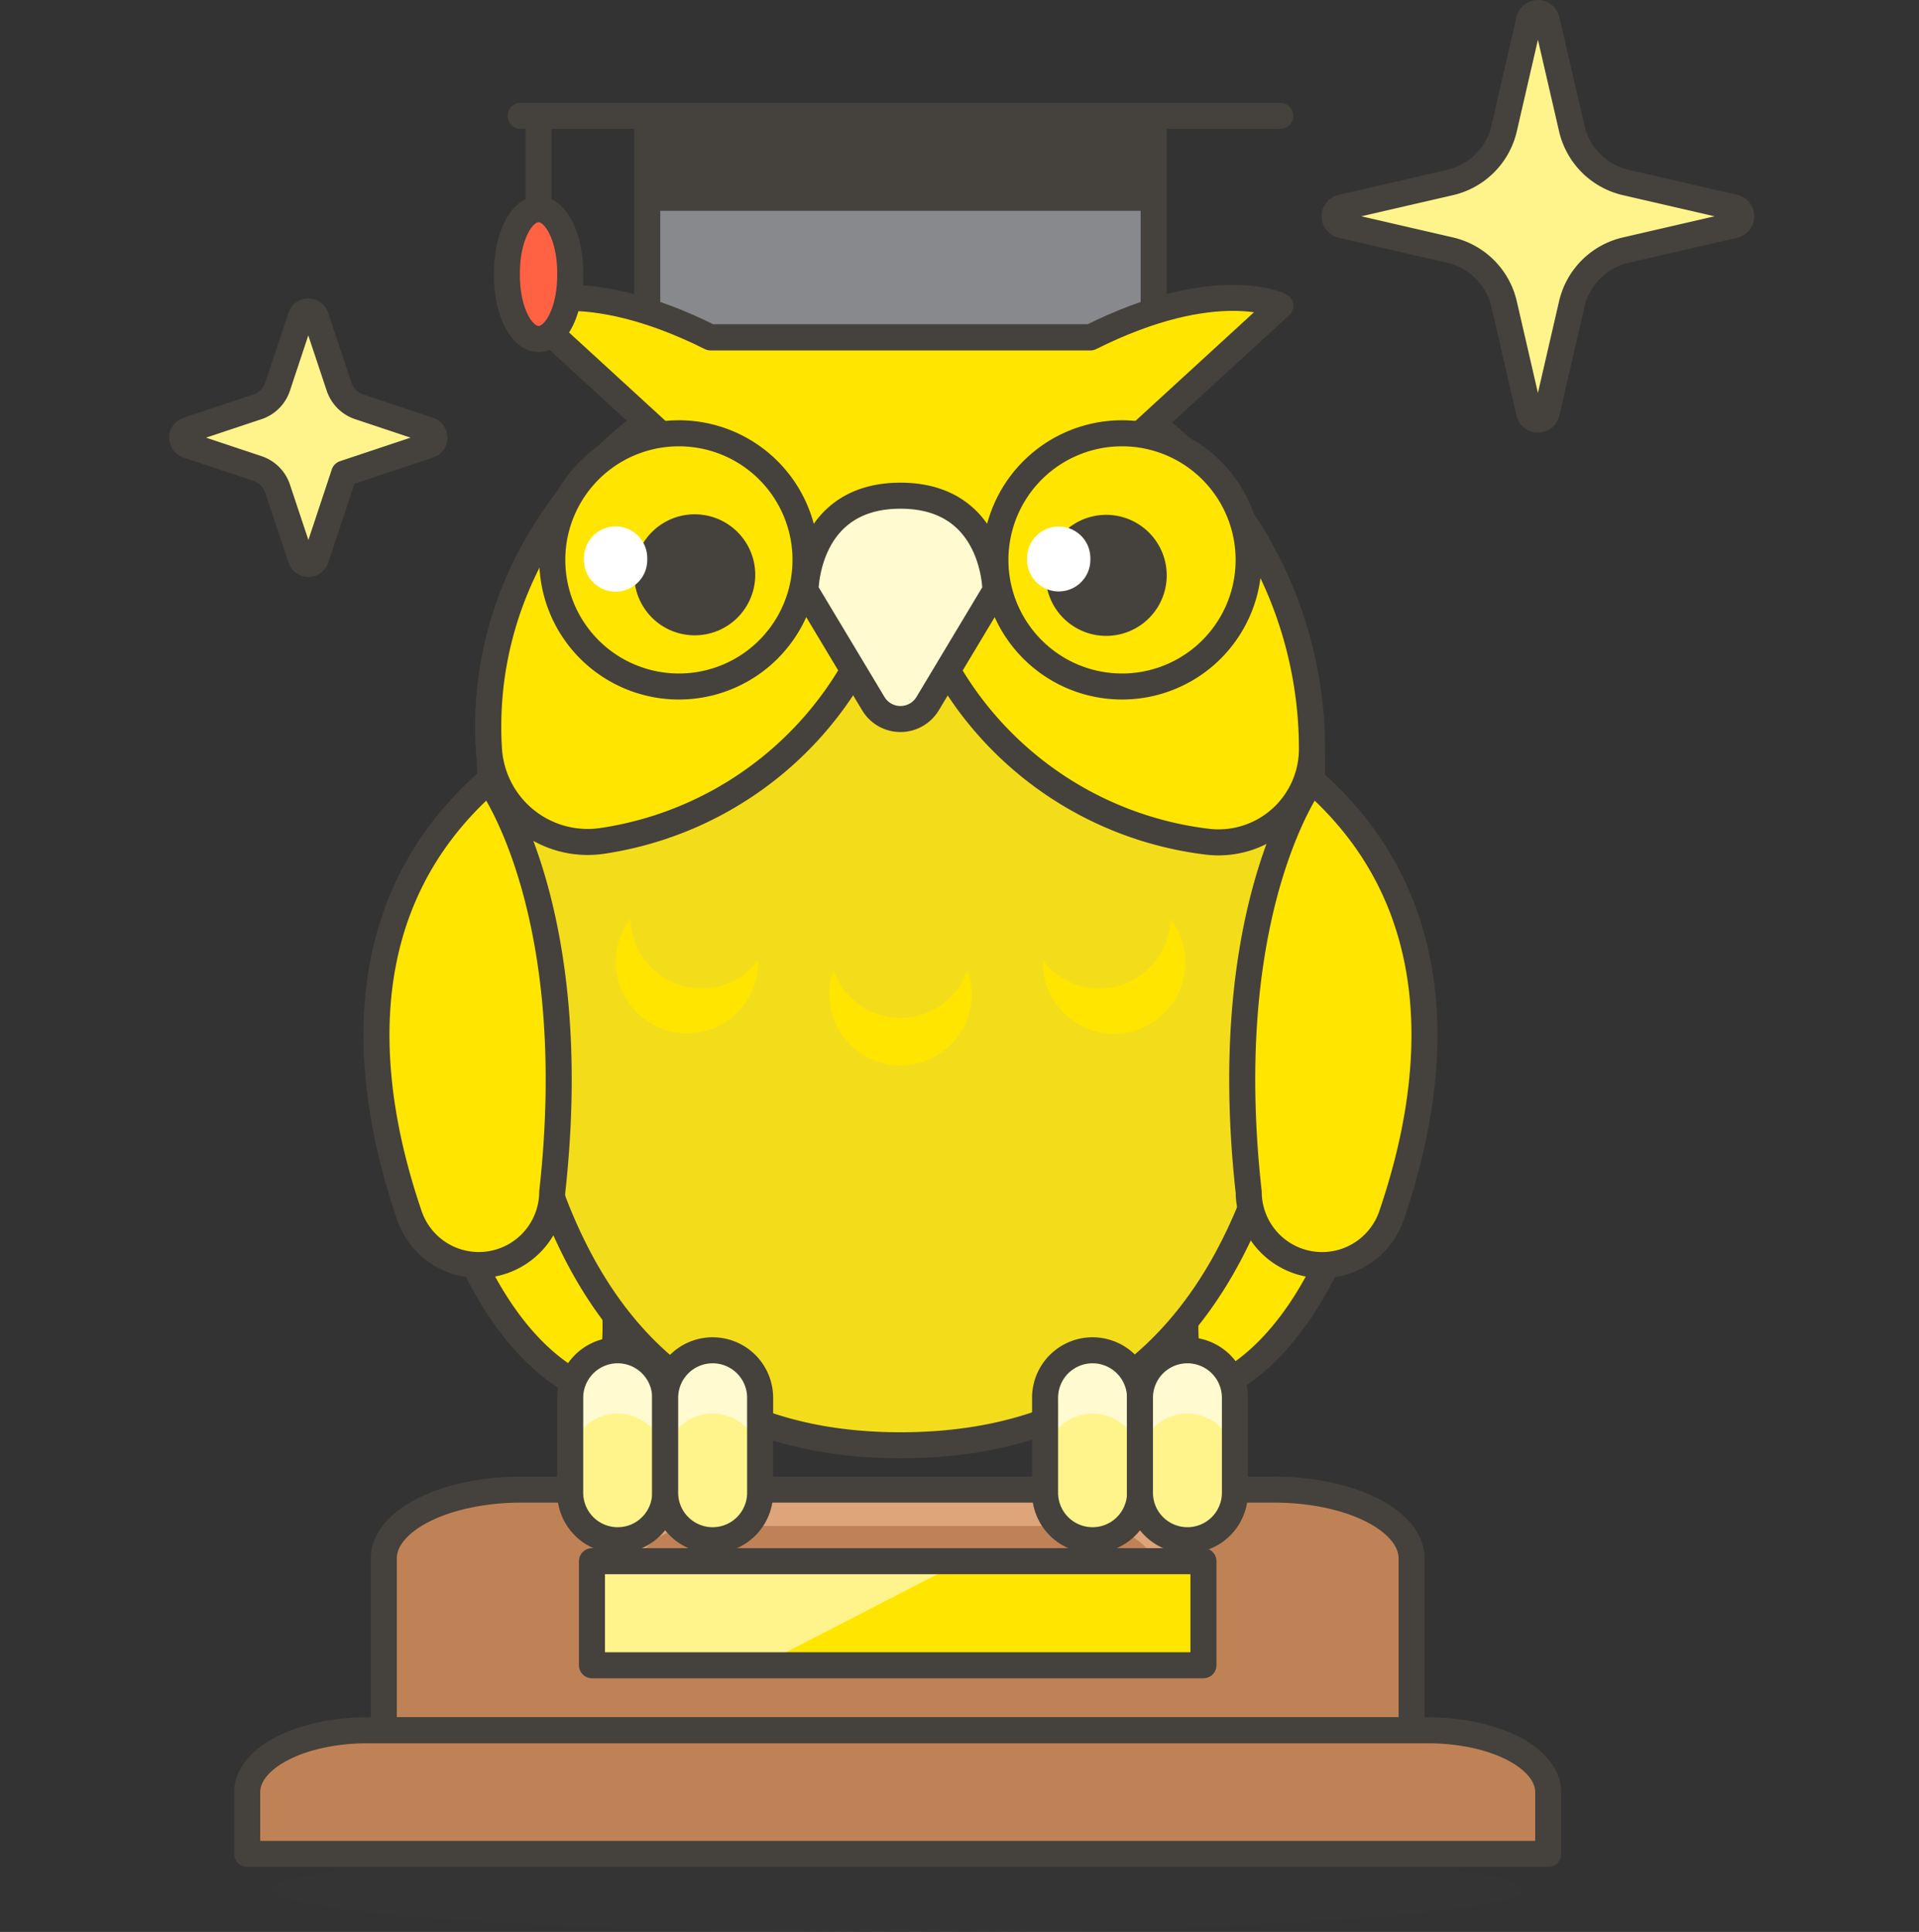 <svg xmlns="http://www.w3.org/2000/svg" width="295" height="297" fill="none"><rect width="100%" height="100%" fill="#333333" stroke="none"/><path fill="#45413C" d="M42 290.5c0 1.724 10.114 3.377 28.118 4.596C88.12 296.315 112.539 297 138 297c25.461 0 49.879-.685 67.882-1.904C223.886 293.877 234 292.224 234 290.5c0-1.724-10.114-3.377-28.118-4.596C187.879 284.685 163.461 284 138 284c-25.461 0-49.879.685-67.882 1.904C52.114 287.123 42 288.776 42 290.5Z" opacity=".15"/><path fill="#BF8256" d="M217 266H59v-26.431c0-1.389.545-2.763 1.604-4.046 1.059-1.282 2.611-2.447 4.568-3.429 1.956-.981 4.279-1.76 6.835-2.291A39.864 39.864 0 0 1 80.07 229h115.86c5.587 0 10.945 1.113 14.896 3.095 3.951 1.982 6.172 4.67 6.174 7.474V266Z"/><path fill="#DEA47A" d="M168.26 227.66h-60.984A11.085 11.085 0 0 0 96.2 238.744v6.928a11.089 11.089 0 0 1 11.088-11.084h60.972a11.09 11.09 0 0 1 11.088 11.084v-6.928a11.09 11.09 0 0 0-11.088-11.084Z"/><path stroke="#45413C" stroke-width="4" d="M217 266H59v-26.431c0-1.389.545-2.763 1.604-4.046 1.059-1.282 2.611-2.447 4.568-3.429 1.956-.981 4.279-1.76 6.835-2.291A39.864 39.864 0 0 1 80.07 229h115.86c5.587 0 10.945 1.113 14.896 3.095 3.951 1.982 6.172 4.67 6.174 7.474V266Z"/><path fill="#BF8256" d="M219.575 266c4.887 0 9.573 1.001 13.028 2.783 3.456 1.782 5.397 4.199 5.397 6.719V285H38v-9.498c-.001-1.248.475-2.483 1.4-3.636.925-1.153 2.281-2.2 3.992-3.083 1.71-.882 3.74-1.582 5.975-2.06a34.021 34.021 0 0 1 7.05-.723h163.158Z"/><path stroke="#45413C" stroke-linecap="round" stroke-linejoin="round" stroke-width="4" d="M219.575 266c4.887 0 9.573 1.001 13.028 2.783 3.456 1.782 5.397 4.199 5.397 6.719V285H38v-9.498c-.001-1.248.475-2.483 1.4-3.636.925-1.153 2.281-2.2 3.992-3.083 1.71-.882 3.74-1.582 5.975-2.06a34.021 34.021 0 0 1 7.05-.723h163.158Z"/><path fill="#FFE500" d="M91 240h94v16H91v-16Z"/><path fill="#FFF48C" d="M116.962 256h-17.34c-1.133 0-2.254-.115-3.3-.338-1.046-.224-1.996-.551-2.797-.963-.8-.413-1.435-.903-1.869-1.442-.433-.539-.656-1.117-.656-1.7v-7.114c-.001-.583.221-1.161.654-1.701.433-.539 1.068-1.029 1.869-1.442.8-.412 1.752-.74 2.798-.963a15.885 15.885 0 0 1 3.3-.337H148l-31.038 16Z"/><path stroke="#45413C" stroke-linecap="round" stroke-linejoin="round" stroke-width="4" d="M91 240h94v16H91v-16Z"/><path fill="#FFF48C" stroke="#45413C" stroke-linecap="round" stroke-linejoin="round" stroke-width="4" d="M241.619 46.762a11.085 11.085 0 0 1 8.312-8.312l16.676-3.848a1.386 1.386 0 0 0 .773-2.215 1.387 1.387 0 0 0-.773-.49l-16.676-3.843a11.087 11.087 0 0 1-8.312-8.312l-3.848-16.668A1.39 1.39 0 0 0 236.419 2a1.387 1.387 0 0 0-1.352 1.074l-3.844 16.668a11.092 11.092 0 0 1-8.312 8.312l-16.672 3.844a1.39 1.39 0 0 0-1.074 1.352 1.388 1.388 0 0 0 1.074 1.352l16.672 3.848a11.08 11.08 0 0 1 8.308 8.312l3.848 16.676a1.386 1.386 0 0 0 1.352 1.074 1.39 1.39 0 0 0 1.352-1.074l3.848-16.676ZM52.903 72.794l13.048-4.352a1.224 1.224 0 0 0 0-2.324l-10.724-3.576a4.904 4.904 0 0 1-3.1-3.096l-3.576-10.728a1.224 1.224 0 0 0-2.324 0l-3.556 10.724a4.9 4.9 0 0 1-3.1 3.1L28.84 66.118a1.224 1.224 0 0 0 0 2.324l10.732 3.58a4.9 4.9 0 0 1 3.1 3.1l3.576 10.732a1.224 1.224 0 0 0 2.324 0l4.332-13.06Z"/><path fill="#FFE500" stroke="#45413C" stroke-linecap="round" stroke-linejoin="round" stroke-width="4" d="M207.422 185.516s-4.992 17.994-17.436 26.136a4.87 4.87 0 0 1-6.568-1.167 4.865 4.865 0 0 1-.917-2.244c-.771-5.643-.33-15.075 6.165-27.918l18.756 5.193ZM69.427 185.516s4.992 17.994 17.436 26.136a4.869 4.869 0 0 0 6.568-1.167 4.87 4.87 0 0 0 .918-2.244c.77-5.643.33-15.075-6.166-27.918l-18.756 5.193Z"/><path fill="#F3DD1B" stroke="#45413C" stroke-linecap="round" stroke-linejoin="round" stroke-width="4" d="M138.425 51.872a63.262 63.262 0 0 1 63.261 63.261c0 34.935 0 107.049-63.261 107.049s-61.21-73.401-63.261-107.052c-2.118-34.872 28.326-63.258 63.261-63.258Z"/><path fill="#FFE500" stroke="#45413C" stroke-linecap="round" stroke-linejoin="round" stroke-width="4" d="M75.164 115.13A15.211 15.211 0 0 0 92.5 129.284a53.76 53.76 0 0 0 45.924-53.082 53.593 53.593 0 0 0 47.196 53.196 14.367 14.367 0 0 0 16.059-14.256 63.251 63.251 0 0 0-18.524-44.736 63.262 63.262 0 0 0-44.731-18.534c-34.935 0-65.38 28.386-63.261 63.258Z"/><path fill="#FFE500" d="M149.372 152.84a10.949 10.949 0 0 1-18.688 7.741 10.948 10.948 0 0 1-3.206-7.741 10.076 10.076 0 0 1 .657-3.651 10.9 10.9 0 0 0 16.601 5.293 10.907 10.907 0 0 0 3.982-5.293c.442 1.166.665 2.404.657 3.651h-.003ZM95.174 144.59A10.948 10.948 0 0 0 116 151.349c.393-1.184.562-2.43.501-3.675a10.904 10.904 0 0 1-19.575-6.357 10.148 10.148 0 0 0-1.752 3.273ZM181.676 144.59a10.967 10.967 0 0 1-.661 8.353 10.938 10.938 0 0 1-6.373 5.439 10.948 10.948 0 0 1-13.792-7.033 10.075 10.075 0 0 1-.501-3.675 10.901 10.901 0 0 0 19.575-6.357c.78.973 1.374 2.084 1.752 3.273Z"/><path fill="#87898C" d="M99.497 17.81h77.853v34.059H99.497v-34.06Z"/><path fill="#45413C" d="M99.497 17.81h77.853v14.598H99.497V17.81Z"/><path stroke="#45413C" stroke-linecap="round" stroke-linejoin="round" stroke-width="4" d="M99.497 17.81h77.853v34.059H99.497v-34.06ZM80.036 17.81h116.781"/><path fill="#FFE500" stroke="#45413C" stroke-linecap="round" stroke-linejoin="round" stroke-width="4" d="M167.621 51.872c19.461-9.73 29.196-4.866 29.196-4.866l-58.392 53.526-58.39-53.526s9.733-4.866 29.197 4.866h58.389Z"/><path fill="#FFE500" stroke="#45413C" stroke-linecap="round" stroke-linejoin="round" stroke-width="4" d="M84.902 85.934a19.463 19.463 0 1 0 38.925 0 19.463 19.463 0 0 0-38.925 0ZM153.022 85.934a19.463 19.463 0 1 0 38.925-.001 19.463 19.463 0 0 0-38.925 0Z"/><path fill="#45413C" stroke="#45413C" stroke-linecap="round" stroke-linejoin="round" stroke-width="4" d="M99.497 88.367a7.301 7.301 0 1 0 14.602 0 7.301 7.301 0 0 0-14.602 0ZM162.751 88.367a7.302 7.302 0 1 0 14.603-.002 7.302 7.302 0 0 0-14.603.002Z"/><path fill="#FFFACF" stroke="#45413C" stroke-linecap="round" stroke-linejoin="round" stroke-width="4" d="M123.827 90.8s0-14.598 14.598-14.598S153.023 90.8 153.023 90.8l-10.425 17.373a4.87 4.87 0 0 1-6.571 1.731 4.862 4.862 0 0 1-1.775-1.731L123.827 90.8Z"/><path fill="#fff" d="M89.768 85.934a4.867 4.867 0 1 0 9.729 0 4.867 4.867 0 1 0-9.73 0ZM157.888 85.934a4.872 4.872 0 0 0 1.382 3.519 4.863 4.863 0 0 0 6.966 0 4.85 4.85 0 0 0 1.046-1.62c.238-.604.352-1.25.335-1.899a4.852 4.852 0 0 0-2.974-4.605 4.865 4.865 0 0 0-6.755 4.605Z"/><path fill="#FFE500" stroke="#45413C" stroke-linecap="round" stroke-linejoin="round" stroke-width="4" d="M75.164 119.993s14.598 19.464 9.729 63.261a11.288 11.288 0 0 1-17.03 9.65 11.29 11.29 0 0 1-4.906-5.981c-6.84-19.941-10.068-47.421 12.207-66.93ZM201.686 119.993s-14.598 19.464-9.729 63.261a11.285 11.285 0 0 0 21.936 3.669c6.84-19.941 10.068-47.421-12.207-66.93Z"/><path fill="#FFF48C" d="M175.253 229.478a7.298 7.298 0 1 1-14.598 0V214.88a7.301 7.301 0 0 1 7.299-7.299 7.3 7.3 0 0 1 7.299 7.299v14.598Z"/><path fill="#FFFACF" d="M175.253 214.88v9.729a7.298 7.298 0 1 0-14.598 0v-9.729a7.301 7.301 0 0 1 7.299-7.299 7.3 7.3 0 0 1 7.299 7.299Z"/><path stroke="#45413C" stroke-linecap="round" stroke-linejoin="round" stroke-width="4" d="M175.253 229.478a7.298 7.298 0 1 1-14.598 0V214.88a7.301 7.301 0 0 1 7.299-7.299 7.3 7.3 0 0 1 7.299 7.299v14.598Z"/><path fill="#FFF48C" d="M189.838 229.478a7.301 7.301 0 0 1-7.299 7.299 7.3 7.3 0 0 1-7.299-7.299V214.88a7.298 7.298 0 1 1 14.598 0v14.598Z"/><path fill="#FFFACF" d="M189.838 214.88v9.729a7.301 7.301 0 0 0-7.299-7.299 7.3 7.3 0 0 0-7.299 7.299v-9.729a7.298 7.298 0 1 1 14.598 0Z"/><path stroke="#45413C" stroke-linecap="round" stroke-linejoin="round" stroke-width="4" d="M189.838 229.478a7.301 7.301 0 0 1-7.299 7.299 7.3 7.3 0 0 1-7.299-7.299V214.88a7.298 7.298 0 1 1 14.598 0v14.598Z"/><path fill="#FFF48C" d="M102.254 229.478a7.298 7.298 0 1 1-14.599 0V214.88a7.299 7.299 0 0 1 14.599 0v14.598Z"/><path fill="#FFFACF" d="M102.254 214.88v9.729a7.298 7.298 0 1 0-14.599 0v-9.729a7.299 7.299 0 0 1 14.599 0Z"/><path stroke="#45413C" stroke-linecap="round" stroke-linejoin="round" stroke-width="4" d="M102.254 229.478a7.298 7.298 0 1 1-14.599 0V214.88a7.299 7.299 0 0 1 14.599 0v14.598Z"/><path fill="#FFF48C" d="M116.852 229.478a7.298 7.298 0 1 1-14.598 0V214.88a7.29 7.29 0 0 1 2.137-5.161 7.29 7.29 0 0 1 5.162-2.138 7.298 7.298 0 0 1 7.299 7.299v14.598Z"/><path fill="#FFFACF" d="M116.852 214.88v9.729a7.298 7.298 0 1 0-14.598 0v-9.729a7.29 7.29 0 0 1 2.137-5.161 7.29 7.29 0 0 1 5.162-2.138 7.298 7.298 0 0 1 7.299 7.299Z"/><path stroke="#45413C" stroke-linecap="round" stroke-linejoin="round" stroke-width="4" d="M116.852 229.478a7.298 7.298 0 1 1-14.598 0V214.88a7.29 7.29 0 0 1 2.137-5.161 7.29 7.29 0 0 1 5.162-2.138 7.298 7.298 0 0 1 7.299 7.299v14.598ZM82.79 17.81v14.598"/><path fill="#FF6242" stroke="#45413C" stroke-linecap="round" stroke-linejoin="round" stroke-width="4" d="M77.927 42.14c-.017 1.298.097 2.59.335 3.798.237 1.208.593 2.31 1.046 3.24.453.929.995 1.667 1.593 2.172.598.504 1.24.764 1.89.764.65 0 1.292-.26 1.89-.764.598-.505 1.14-1.243 1.593-2.173.454-.93.81-2.03 1.046-3.24.238-1.208.352-2.5.336-3.797a18.655 18.655 0 0 0-.336-3.798c-.237-1.208-.592-2.31-1.046-3.24-.453-.929-.995-1.667-1.593-2.172-.598-.504-1.24-.764-1.89-.764-.65 0-1.292.26-1.89.764-.598.505-1.14 1.243-1.593 2.173-.454.93-.81 2.03-1.046 3.24a18.662 18.662 0 0 0-.335 3.797Z"/></svg>
